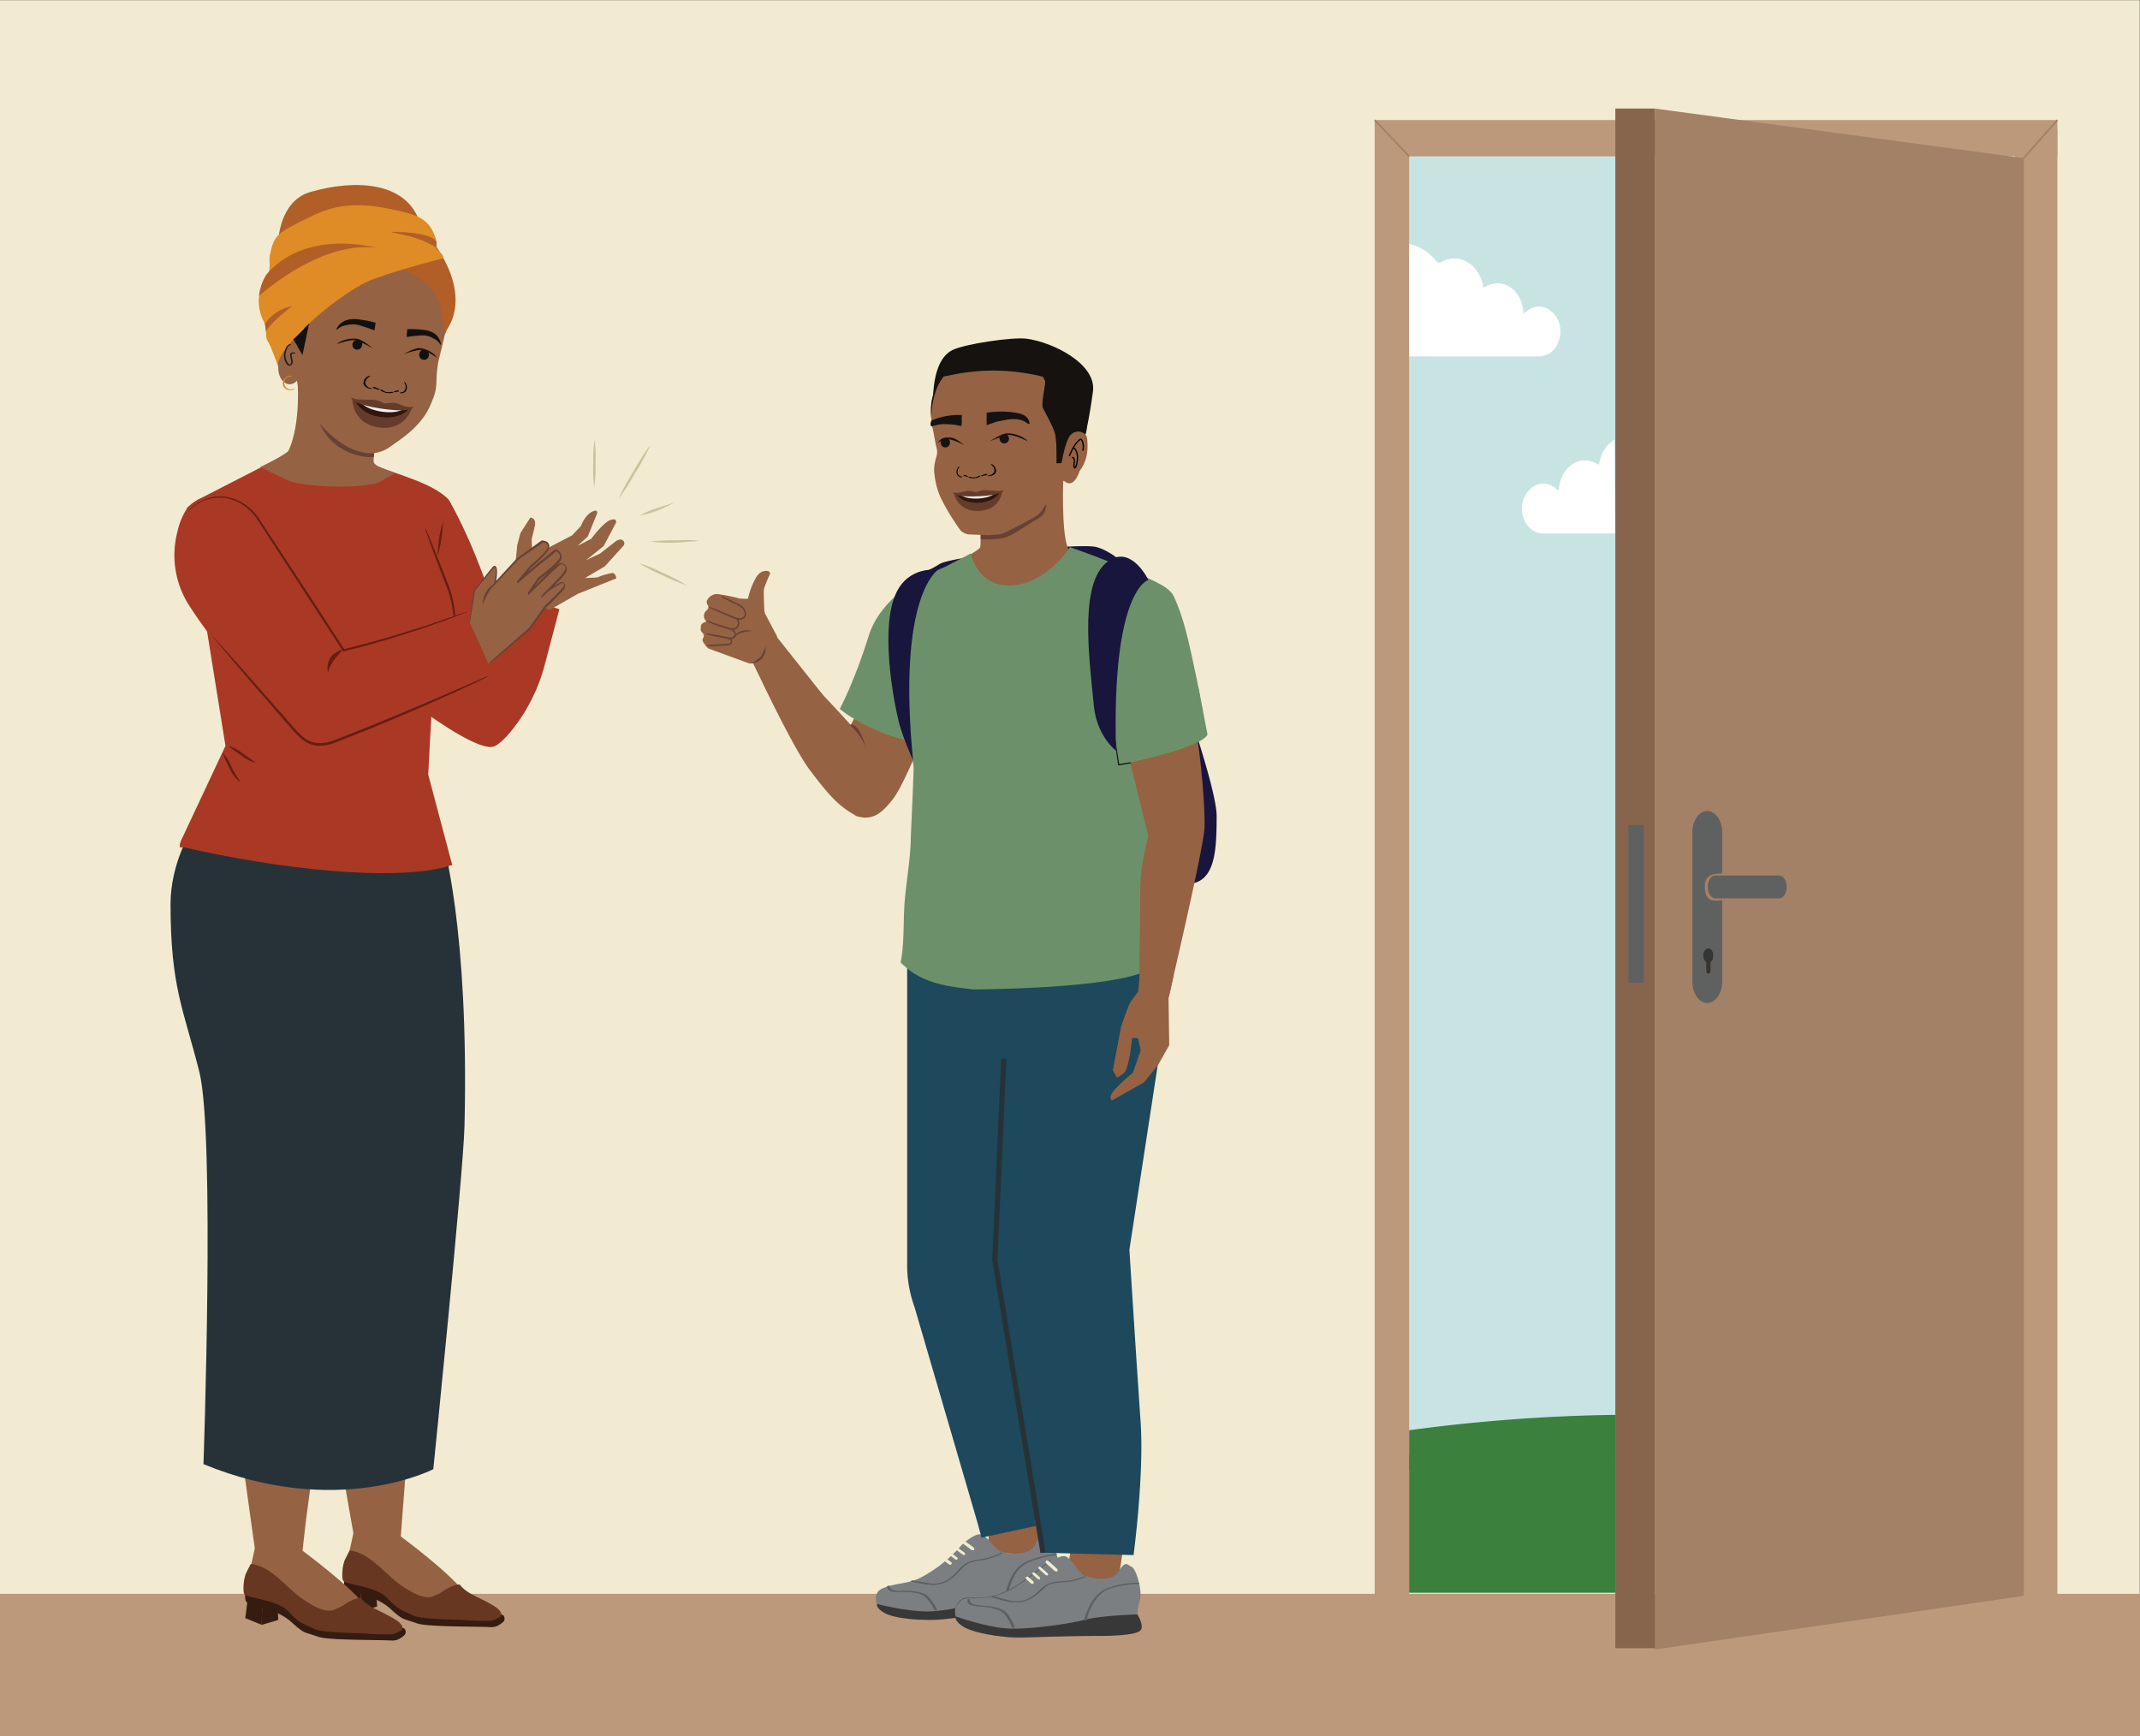 <svg xmlns="http://www.w3.org/2000/svg" viewBox="0 0 1221.96 991.43"><rect x="0" y="0" width="1221.96" height="991.43" fill="#333333" stroke="none"/><defs><style>.cls-1{fill:#f2ebd1;}.cls-2{fill:#bb997a;}.cls-3{fill:#956243;}.cls-4{fill:#273238;}.cls-5{fill:#361b10;}.cls-6{fill:#683721;}.cls-7{fill:#18163c;}.cls-8,.cls-9{fill:#684135;}.cls-9{stroke:#684135;stroke-width:0.5px;}.cls-16,.cls-18,.cls-20,.cls-26,.cls-9{stroke-miterlimit:10;}.cls-10{fill:#c7e4e3;}.cls-11{fill:#7c7f82;}.cls-12{fill:#383838;}.cls-13{fill:#5d6061;}.cls-14{fill:#151210;}.cls-15{fill:#010101;}.cls-16,.cls-18,.cls-20,.cls-26{fill:none;}.cls-16{stroke:#010101;stroke-width:0.73px;}.cls-17{fill:#1e485b;}.cls-18{stroke:#273238;stroke-width:3px;}.cls-19{fill:#6c916a;}.cls-20{stroke:#5d6061;stroke-width:0.52px;}.cls-21{fill:#a38166;}.cls-22{fill:#87654d;}.cls-23{fill:#5f6161;}.cls-24{fill:#3c803d;}.cls-25{fill:#343535;}.cls-26{stroke:#a38166;}.cls-27{fill:#fff;}.cls-28{fill:#653c29;}.cls-29{fill:#31160e;}.cls-30{fill:#f1eef7;}.cls-31{fill:#121b12;}.cls-32{fill:#a93924;}.cls-33{fill:#661d12;}.cls-34{fill:#ccc29f;}.cls-35{fill:#b15e27;}.cls-36{fill:#df8c26;}.cls-37{fill:#ce8d2a;}.cls-38{fill:#13110f;}.cls-39{fill:#231f20;}</style></defs><g id="Layer_2" data-name="Layer 2"><polyline class="cls-1" points="1221.83 991.54 1221.83 0.1 -0.13 0.1 -0.13 991.54"/><polyline class="cls-2" points="0 991.43 1221.96 991.43 1221.96 910.08 0 910.08"/><path class="cls-3" d="M241.56,738.79,249,644.46H195.58c-1.52,13.37-12.16,107.47-12.16,117.52,0,10.83,18.47,114,18.47,114l25.37,6.65,1.6-5.35,6.07-80,6-51.18C243.07,734.69,239.05,740.29,241.56,738.79Z"/><path class="cls-3" d="M252.51,502.78l-.74-4.35-28.36-15.09c-4.42-5.19-13.82-8.38-32.06-9.25-55.61-2.75-68.1-5.84-68.1-5.84s-19.55,33.16-19.55,60.68c.36,19.41,3.37,30.92,9.13,49.46l29.68,67.72S130.18,754.4,130.18,765.22,145.5,884.11,145.5,884.11l27.1,2.48,2.1-18.37,9-67.67,4.06-51.18c2.88-5.47,1.25-8.1.58-7.34l7.69-96.9a5.55,5.55,0,0,1-1-2.44,8,8,0,0,1,1.63-5.9l1.68-21.23,1.7,17.85a5.17,5.17,0,0,1,4.57.51,128.5,128.5,0,0,1,21.66-9.53c8.14-2.91,16-6,23.85-9.53C250.28,577.59,253.69,540.08,252.51,502.78Z"/><path class="cls-4" d="M252.62,479.73s15.29,49.81,12.62,162.92c-.65,27.63-17.82,196.26-17.82,196.26s-55,28.53-131.24-2.89c0,0,6.66-188.11-2.35-223.95S97.38,563.8,97.38,516.22c0-23.06,11.68-41.73,11.68-41.73Z"/><path class="cls-3" d="M224.88,874.39s24,17.22,36.64,30.61h0s-6.27,14.07-13.84,13.13S198.6,890,198.6,890l3.38-15.4Z"/><polygon class="cls-5" points="215.32 917.33 205.87 920.14 206.49 892.49 214.19 897.96 215.32 917.33"/><polygon class="cls-5" points="206.58 891.72 205.87 920.14 196.48 916.31 199.52 892.49 206.58 891.72"/><path class="cls-5" d="M285.19,927.7a8.31,8.31,0,0,1-5.12,1.4c-8.74-.51-36.1-.05-41.95-2.16-8.53-3.08-7.28-1.19-15.48-8.56s-22-9.12-25.08-11,1.19-15.68,1.19-15.68.34-2.75,2.78-2.24l.39,0,7.35,7.71,20.27,11.84L241.05,921l23.05.36,18.55-.84s4.2,1.19,4.89,2a2.94,2.94,0,0,1,.13,3.28A13.63,13.63,0,0,1,285.19,927.7Z"/><path class="cls-6" d="M199.62,885.31c12.06,1.34,20.53,14.09,30.29,20.52,4.36,2.88,13.34,8.63,18.5,5.09a17.51,17.51,0,0,0,4.5-2.31c6.1-4.15,9.58-3.85,9.58-3.85a18.65,18.65,0,0,0,5.12,4.5c3.65,2.36,11.54,5.55,15.78,8.66S285.9,923,285.9,923s-3.43,2.44-6.15,2.51a132.49,132.49,0,0,1-14.06-.39c-6.33-.51-25.5-.3-30.14-2.85-3.42-1.88-7.63-2.25-14.42-9.77-6.23-6.89-24.59-7.64-25.33-10.14s-.29-8.94,1.33-12.14Z"/><path class="cls-3" d="M168.72,882.49s23.95,17.23,36.64,30.62h0s-6.28,14.07-13.84,13.13-49.08-28.17-49.08-28.17l3.37-15.4Z"/><polygon class="cls-5" points="158.9 924.97 149.45 927.78 150.06 900.13 157.77 905.6 158.9 924.97"/><polygon class="cls-5" points="150.16 899.36 149.45 927.78 140.06 923.95 143.1 900.13 150.16 899.36"/><path class="cls-5" d="M228.76,935.34a8.26,8.26,0,0,1-5.11,1.4c-8.74-.51-36.11-.06-42-2.16-8.53-3.08-7.29-1.19-15.49-8.56s-22-9.12-25.07-11,1.19-15.68,1.19-15.68.34-2.76,2.78-2.24l.39,0,7.35,7.71,20.27,11.84,11.51,11.95,23.05.35,18.55-.84s4.19,1.2,4.89,2a2.92,2.92,0,0,1,.12,3.28A12.94,12.94,0,0,1,228.76,935.34Z"/><path class="cls-6" d="M143.2,893c12.06,1.34,20.53,14.09,30.29,20.52,4.36,2.87,13.34,8.62,18.49,5.08a17.32,17.32,0,0,0,4.51-2.3c6.1-4.15,9.58-3.86,9.58-3.86a18.76,18.76,0,0,0,5.12,4.51c3.65,2.36,11.54,5.55,15.78,8.66s2.5,5.07,2.5,5.07-3.43,2.43-6.14,2.51a132.49,132.49,0,0,1-14.06-.39c-6.33-.51-25.5-.3-30.14-2.85-3.42-1.89-7.63-2.25-14.42-9.77-6.23-6.89-24.6-7.64-25.34-10.15s-.28-8.94,1.34-12.14C140.94,897.38,142.78,893.76,143.2,893Z"/><path class="cls-7" d="M525.11,327.84A72,72,0,0,0,536.62,322c7.58-4.49,80.23-12.25,89.59-9.6s19.75,11.92,25.56,21.73,42.94,111.07,42.94,131.71-.92,38.06-16.5,39S525.11,327.84,525.11,327.84Z"/><path class="cls-3" d="M489.72,464.59a51.86,51.86,0,0,0,6.26-6.81,47.09,47.09,0,0,0,5.23-7.32c3.24-6.26,1.87-8.67,3.46-15.44-6.24-7.06-26.95-30.33-39.39-43a266.63,266.63,0,0,1-23.87-27.56L430.23,379s21.95,47.15,32.21,60.73c12.12,16.06,17.08,20.81,26,25.84C488.92,465.2,489.28,465,489.72,464.59Z"/><path class="cls-3" d="M502.69,381.78,481,423.08c1.6,3.93,3.6,7.67,5.25,11.58,1.83,4.3,4.43,4,4.56,8.75.09,3.32,0,6.68-.18,10-.15,2.65-3.72,7.54-2.94,10.95a2.36,2.36,0,0,0,1.68,1.72c8.6,2.51,13.83-1.24,20.44-9.7,6.95-8.9,21-45,21-45Z"/><path class="cls-8" d="M485.35,413.94s7.8,7.22,9,13.61C494.63,427.17,490.81,412.14,485.35,413.94Z"/><path class="cls-3" d="M404.87,370.43a2.06,2.06,0,0,1-.9-.58c-.89-1-3-3.45-2.83-4.55a4,4,0,0,1,.49-1.25,2.06,2.06,0,0,0-.26-2.38l-.73-.86a2,2,0,0,1-.5-1.16,8.85,8.85,0,0,1,.2-2.67c.42-1.47,3.09-2,3.09-2l-.62-.76a3.92,3.92,0,0,1-.61-3.87l.26-.61a6.73,6.73,0,0,1,1.27-1.49,2.13,2.13,0,0,0,.44-2.71,3.28,3.28,0,0,1-.64-2.23,6.48,6.48,0,0,1,5.56-4.12,2.68,2.68,0,0,1,.49,0,99.84,99.84,0,0,1,12.81,2.58c.3.08,5.29.2,5.57.19,1.51,1.89-1.24,3.15,1,4.14,2.11.91,4.33,1.52,6.49,2.3a2.11,2.11,0,0,1,1.33,1.61h0a1.72,1.72,0,0,0,.2.59L443.54,363a2.13,2.13,0,0,1-.18,2.3c-5,6.51-6.58,13.51-15.07,13.55a2.21,2.21,0,0,1-.88-.19"/><path class="cls-3" d="M423.8,344.06c.4-.29,3.1-1.83,3.31-2.33a2.16,2.16,0,0,0,.14-.43,42.05,42.05,0,0,1,4.54-11.69c2.49-3.82,5.27-3.87,6.92-3.45a1.31,1.31,0,0,1,.93,1.59,1.72,1.72,0,0,1-.07.21,70.82,70.82,0,0,0-3.29,8.15c-.35,1.44,0,9.06.24,13.74C432.74,347.92,426.19,347.55,423.8,344.06Z"/><path class="cls-9" d="M419.44,363.1a24.79,24.79,0,0,1,3.84-2.05,21.68,21.68,0,0,1,4.3-.85A9.63,9.63,0,0,0,419.44,363.1Z"/><path class="cls-9" d="M405.68,347a1.58,1.58,0,0,0,.36.2l1.08.49,3.95,1.75L417,352a32.81,32.81,0,0,0,3.53,1.42,4.41,4.41,0,0,0,4.06-.46,3.07,3.07,0,0,0,1.1-1.85,4.54,4.54,0,0,0-.16-2.07,5.86,5.86,0,0,0-2.4-3,22.34,22.34,0,0,0-3-1.65l-2.68-1.28-3.91-1.86-1.08-.49c-.24-.1-.37-.16-.39-.14l.35.22,1,.54,3.85,2,2.66,1.29a23.15,23.15,0,0,1,3,1.64,5.52,5.52,0,0,1,2.26,2.82,2.91,2.91,0,0,1-2.6,4.15,5.61,5.61,0,0,1-1.91-.24c-1.23-.38-2.38-1-3.51-1.4l-5.91-2.43-4-1.65-1.1-.42Z"/><path class="cls-9" d="M404.12,354.76a3.66,3.66,0,0,0,.82.4l2.33.94c2,.76,4.74,1.73,7.83,2.64a20,20,0,0,0,2.3.62,4.52,4.52,0,0,0,2.25-.13,3.46,3.46,0,0,0,2.23-3,3.32,3.32,0,0,0-.78-2.38,2.9,2.9,0,0,0-.51-.48c-.14-.08-.21-.12-.22-.1a6.47,6.47,0,0,1,.61.67,3.45,3.45,0,0,1,.57,2.29,3.21,3.21,0,0,1-2.08,2.63,4.31,4.31,0,0,1-2.08.09c-.74-.13-1.48-.38-2.26-.6-3.08-.93-5.84-1.84-7.83-2.54l-2.36-.82A4.18,4.18,0,0,0,404.12,354.76Z"/><path class="cls-9" d="M403.88,362.05a4.94,4.94,0,0,0,.83.25l2.25.51,7.48,1.54a16.27,16.27,0,0,0,2.18.37,4,4,0,0,0,2.07-.33,2.37,2.37,0,0,0,1.25-1.48,2.63,2.63,0,0,0-.18-1.66,3.48,3.48,0,0,0-1.65-1.63,2.72,2.72,0,0,0-.82-.31l.73.43a3.43,3.43,0,0,1,1.48,1.58,2.19,2.19,0,0,1,.11,1.45,1.88,1.88,0,0,1-1.1,1.23,3.68,3.68,0,0,1-1.88.29,15.62,15.62,0,0,1-2-.39c-2.94-.58-5.58-1.09-7.5-1.43l-2.28-.39A3.62,3.62,0,0,0,403.88,362.05Z"/><path class="cls-9" d="M404.39,368.64a13.92,13.92,0,0,0,2.5,0c1.56,0,3.7-.12,6.06-.21l1.71-.08a7,7,0,0,0,1.65-.19,2.31,2.31,0,0,0,1.27-.87,1.52,1.52,0,0,0,.24-1.32,2.18,2.18,0,0,0-1.29-1.36,1.1,1.1,0,0,0-.67-.11s.24.06.6.24a2.19,2.19,0,0,1,1.1,1.29,1.2,1.2,0,0,1-.24,1.08,2,2,0,0,1-1.11.7,6.82,6.82,0,0,1-1.56.15l-1.72.08c-2.36.1-4.49.22-6.05.31A15.92,15.92,0,0,0,404.39,368.64Z"/><rect class="cls-10" x="793.3" y="79.12" width="350.31" height="830.84"/><rect class="cls-3" x="564.56" y="869.4" width="29.52" height="17.76" transform="translate(49.38 -30.65) rotate(3.17)"/><path class="cls-11" d="M604,905.42s4.25,5.76,2.84,8.61-14.84,3.79-18.36,4.23-49.09,6.56-53.63,6.72-29-.69-32.54-6c0,0-6.06-9,2.07-12.21s14.23-2.21,21.83-6.21A81.46,81.46,0,0,0,549.29,882s7.32-6.79,10.89-5.83,7.7,7.82,10.62,9.42,16.79,3.48,20.24-3.49,4.5-4.36,7.23-3.4,7.44,13,6.46,18.61A33.85,33.85,0,0,0,604,905.42Z"/><path class="cls-12" d="M604,905.42s-20.45,2.43-29.25,5.7-32.17,8.76-44.45,9-29.5-4.26-29.5-4.26-1.11,1.94,4.29,5.13,22,5.05,36.41,3.27,35.44-4.1,39.87-4.43,22.86-2,25.25-5.51C608.64,911.4,604,905.42,604,905.42Z"/><path class="cls-13" d="M575.52,911a33.12,33.12,0,0,1,3.39-10.6,18.48,18.48,0,0,1,5.91-7,26.18,26.18,0,0,1,5.71-2.5,59.35,59.35,0,0,1,6-1.76,31.47,31.47,0,0,1,5.91-1c.53,0,1.61-.84.6-.81a31.18,31.18,0,0,0-5.09.71,52.56,52.56,0,0,0-12.49,4c-5.56,2.72-8.66,8.65-10.35,14.35a31.05,31.05,0,0,0-1.07,4.75c-.08.55,1.44.28,1.5-.2Z"/><path class="cls-13" d="M571.4,886.64a32,32,0,0,1-9.3,3.28c-3.88.83-8.16,1-11.51,3.33a20.92,20.92,0,0,0-3.59,3.51,28.17,28.17,0,0,1-4.61,4.39,15.81,15.81,0,0,1-6.81,2.92c-3,.47-5.81-.13-8.71-.65l-5.69-1c-.41-.08-1.76.59-.94.73l4.48.81a39.68,39.68,0,0,0,8.54,1.06,18.19,18.19,0,0,0,6.87-1.66c4-1.85,6.64-5,9.62-8.12a10.92,10.92,0,0,1,4.11-2.88,44.52,44.52,0,0,1,7.25-1.54,36.14,36.14,0,0,0,11.2-3.81c.88-.51-.47-.6-.91-.35Z"/><path class="cls-13" d="M506.55,906c0,1.41,1.33,2.39,2.53,2.74a13.74,13.74,0,0,0,4.43.26c1.77,0,3.55,0,5.31.1,3.14.21,7,.61,9.44,2.77a24.71,24.71,0,0,1,5.3,7.47c.2.4,1.66-.11,1.51-.41a28.78,28.78,0,0,0-5-7.24c-2.06-2.11-5.38-2.72-8.19-3.07a49.6,49.6,0,0,0-5.31-.31c-1.61,0-3.25.16-4.85,0s-3.69-.88-3.64-2.76c0-.29-1.5-.08-1.51.4Z"/><path class="cls-1" d="M556.22,885l0-.05c.33-.38.07-1.09-.58-1.57l-4.7-3.46c-.65-.48-1.46-.56-1.79-.18l0,0c-.34.38-.08,1.09.57,1.57l4.7,3.46C555.07,885.26,555.88,885.34,556.22,885Z"/><path class="cls-1" d="M550.94,887.78l.12-.14c.25-.27,0-.85-.62-1.28l-3.5-2.6c-.58-.43-1.26-.57-1.5-.3l-.13.14c-.24.27,0,.85.63,1.28l3.49,2.6C550,887.91,550.7,888.05,550.94,887.78Z"/><path class="cls-1" d="M546.59,890.46l.21-.24c.22-.24,0-.76-.56-1.15l-2.5-1.86c-.52-.39-1.13-.51-1.35-.27l-.21.24c-.22.24,0,.76.56,1.15l2.49,1.86C545.76,890.58,546.37,890.7,546.59,890.46Z"/><path class="cls-1" d="M543.1,893.29l.25-.28c.26-.29,0-.84-.5-1.23l-2.5-1.85c-.53-.39-1.17-.48-1.42-.19l-.25.28c-.25.29,0,.84.51,1.23l2.5,1.85C542.21,893.49,542.85,893.58,543.1,893.29Z"/><polygon class="cls-3" points="638.63 902.23 608.85 901.87 612.03 880.35 641.23 884.66 638.63 902.23"/><path class="cls-3" d="M607.18,272.47s-1.32,31,2.63,40.63c1,2.34,18.1,12.35,18.1,12.35l-43.67,16.88-55.16-12.92s29.89-14.09,30.63-17-.46-22.65-.46-22.65"/><path class="cls-8" d="M548.05,289.57c1.86,2.65,3.58,5.41,5.55,8,0,0,0,.08.06.11a.35.35,0,0,1,.52.06c1.38,1.73,4,2.6,5.22,4.45,1.06,1.59.47,3.78.62,5.73,1.4.18,3.35,0,5.11.11,11.93-.48,11.61-2.38,27.79-12.05,5.07-3,3.88-7,4.83-7.74C581.38,288.16,565.16,289.18,548.05,289.57Z"/><path class="cls-14" d="M619.59,248.5s2.14-7.38,4.5-25c2.11-15.73-22.88-28.11-37.83-30.09-8.21-1.08-35.51,3-42.51,6.53s-10.46,13.19-11,27c0,0,4-13.75,12.71-13.64,7.11.09,29.93-4,36-1.58s19.4,7.47,20.5,29c.3,5.87,10.58-.57,13.53,2.9S619.59,248.5,619.59,248.5Z"/><path class="cls-3" d="M608.36,274l1.84-21.24.45-23.73-9.74-17.74-17.07-7.76L564.7,204.6s-15.24,4.19-20.05,5.59-8.06,7.41-11.18,14.11-1.42,17.64-1.42,17.64a9.22,9.22,0,0,0,.42,2.39c1.07,4.39,1.47,8.24,2.34,11.51a8.12,8.12,0,0,1,0,4.48c-1.71,5.8-1.61,8.26-1.06,11.77a42.58,42.58,0,0,0,3.62,12.58c2,3.95,4.45,8.22,5,9.05,0,0,5.5,8.84,6.67,9.69a9.86,9.86,0,0,0,3.7,1.7c.81.06,11.36.46,11.36.46l4.89-.25a12.56,12.56,0,0,0,4.8-1.22c4.07-1.94,15.68-7.76,18.83-10.1,4.25-3.15,9.06-15.92,9.06-15.92"/><path class="cls-14" d="M603.17,253.65c0,1.84.22,9.11.07,10.9l9.47-.48c2.65-6.36,5.85-13.85,6.88-15.57,1.61-2.68,1.48-15.44,1.43-20.24v-1c0-4.6-4.66-11.77-12.38-19.18-8.49-8.15-23.25-12.47-37.58-11-1.37.14-2.72.33-4,.57-12.42,2.23-22.59,8.79-30.23,19.48-5.5,7.71-5.62,16.32-5,21.55a46.5,46.5,0,0,1,3.57-18.07c3.22-7.15,7.53-9.31,10.59-9.86a10.38,10.38,0,0,1,5.1.33c3,.58,7.48,0,10.67-.55,2.37-.42,4.25-.9,4.76-1a17,17,0,0,1,6.91-2.59c6.85-1.23,16.86-.33,19,2.63,2.38,3.29,7.9,15.09,8,17.88"/><path class="cls-3" d="M607.48,274.48c5.76,5.44,9-5.55,9-5.55,5-6.66,4.74-13.5,4.34-18.16s-5.55-4.37-5.55-4.37c-4.35.67-6.2,3.11-9.18,18"/><path class="cls-14" d="M536.62,215.37c3-5.25,8.91-11.92,12.24-17,1.67-.22,10-.75,11.72-.89,17.76-1.45,42.06,7.81,44.62,14.19,1.59,4,1.53,26,.83,28a61.5,61.5,0,0,0-2.45,12.79c-1.06-8.21-7.34-17.16-8.19-20s2.37-16.37,1.44-16.9-17.39-4.84-35.52-3.81a134.62,134.62,0,0,0-15.43,1.82C545.92,213.62,536.59,215.43,536.62,215.37Z"/><path class="cls-14" d="M572,248.5a2.57,2.57,0,0,1,3.43,3.81,2.62,2.62,0,0,1-3,.68,2.9,2.9,0,0,1-1.6-3.3c0-.22.3-.69,1.16-1.19"/><path class="cls-14" d="M541,250.22a2.84,2.84,0,0,0-3,.71,2.74,2.74,0,0,0-.76,1.33,2.82,2.82,0,0,0,.8,2.54,2.65,2.65,0,0,0,3,.38,2.92,2.92,0,0,0,1.25-3.46,2.57,2.57,0,0,0-1.3-1.5"/><path class="cls-14" d="M550.51,254.12s-4.6-4.15-7.81-4.28c-4.7-.2-5.84.92-7.39,3.14,0,0,3-2.39,6.25-2.17S550.51,254.12,550.51,254.12Z"/><path class="cls-14" d="M565.18,252s6.42-4.36,9.63-4.55c4.69-.28,10.38,2.3,12,4.49,0,0-7.51-3.82-10.81-3.53S565.18,252,565.18,252Z"/><path class="cls-14" d="M563.38,235.7c0,1.11,0,2.23,0,3.35,0,.86,0,2.81,0,3.66,2.72-.76,5.16-1.87,6.92-2.2,3.48-.65,7-1.57,10.59-1.07a12,12,0,0,1,4.6,1.49c.45.27,1.67,1.43,2.33,1.12.27-.13-.19-1.5-.24-1.64-1-2.76-3.35-3.88-6.28-4.5a51.4,51.4,0,0,0-18-.21"/><path class="cls-14" d="M532,240.07l1.79-.7A38.93,38.93,0,0,1,549.17,237c.14,1.1-.12,2,0,3.16.11.85-.17,2.26-.07,3.1-2.44-.42-3.66-.74-5.22-.85-3.08-.24-6.34-.52-9.32.39-.23.08-2.64.6-2.86.69A3.24,3.24,0,0,1,532,240.07Z"/><path class="cls-15" d="M554,272.32a5.17,5.17,0,0,0,4.83-.56c.3-.21,1.33-.07.91.22a7.32,7.32,0,0,1-6.58.65c-.18-.08-.16-.22.06-.31a1.16,1.16,0,0,1,.78,0"/><path class="cls-15" d="M560.3,271.55a8.61,8.61,0,0,1,3-.92.69.69,0,0,1,.46.13c.09.08.12.18,0,.25a3.15,3.15,0,0,1-1.62.47.6.6,0,0,1-.51-.18c-.1-.13.06-.23.2-.24a2.5,2.5,0,0,0,1.31-.38l.47.38a7.59,7.59,0,0,0-2.64.82.61.61,0,0,1-.54,0c-.12-.06-.24-.21-.08-.3"/><path class="cls-15" d="M564.4,271.47a4.08,4.08,0,0,0,3.14-1.66c.83-1.45-.12-3.62-1.67-4.43-.17-.09-.09-.22.07-.27a1,1,0,0,1,.66.1,4.33,4.33,0,0,1,2.16,3.81,3.34,3.34,0,0,1-2.66,2.59,6.52,6.52,0,0,1-1.33.26c-.18,0-.51,0-.61-.17s.07-.22.24-.23"/><path class="cls-15" d="M551.74,271.81a.17.17,0,0,0-.17-.23,1.35,1.35,0,0,1-1-.27l-.3.42a4.29,4.29,0,0,1,1.93.59.31.31,0,0,0,.38-.08c.07-.07.15-.23,0-.3"/><path class="cls-15" d="M552.66,271.94a4.76,4.76,0,0,0-2.15-.66.4.4,0,0,0-.32.17.17.17,0,0,0,0,.25"/><path class="cls-15" d="M549.24,272.1a2.46,2.46,0,0,1-2.17-1.39,3.66,3.66,0,0,1,.74-4,.15.15,0,0,0-.08-.26.46.46,0,0,0-.41.16,4.13,4.13,0,0,0-1.11,3.43,2.85,2.85,0,0,0,1.94,2.35,3,3,0,0,0,.88.15.42.42,0,0,0,.38-.22c.05-.15-.06-.21-.17-.21"/><path class="cls-16" d="M610.56,260.42c3.92-9.55,6.78-9.65,6.78-9.65s1.95,2.18,1,6.6"/><path class="cls-16" d="M612.05,261.26c2.56-.28.64,4.54,1.37,5.66s1.62-1.89,1.9-5.51c0,0-.06-4.89-2.5-5.76"/><path class="cls-17" d="M658.2,543.74,660.88,563a167.4,167.4,0,0,1-.33,48.66L644.9,713.55s3.9,62.51,6.37,97.89c2.15,30.66-4,76.51-4,76.51l-51.63-1.35L568.07,719.51l5.09-114.92-17.43-58.08Z"/><path class="cls-17" d="M518,550.53,518,721.2a70.31,70.31,0,0,0,4.19,25.08l36.08,123.55,2.19,8.16,31-6.69-15-327.56Z"/><path class="cls-18" d="M595.59,886.6,568.07,719.51l5.09-114.92"/><path class="cls-19" d="M670.24,340.47c-3-6.45-16.67-10.91-23.14-13.86-16.88-7.66-36.2-14.2-36.2-14.2-17.31,26-49.3,31-56.67,3.65l-14.49,7.55L527.52,329c-.06,0-24.62,12-31.46,34-8.26,26.56-16.54,41.77-16.54,41.77s9.78,8.73,29.73,15.65c5.8,1.81,7.39,1.89,9.93,3.07l2.49,13.9c.3.62-1.58,39.33-1.58,40.18-.07,14.82-3.54,29.56-3.92,44.37-.24,9.21-.15,18.65-1.89,27.73,3.71,3.11,5,5.14,11.88,8.47,9.65,4.69,18.69,5.47,29.57,6.82,0,0,69.15-.1,95.18-9.08,2.43-.84,13.3.15,14.59-1.8s-5.16-17.11-5.08-19.63q.21-6.39.38-12.78c.74-31.73-9.52-72.81-12-92.91l18.55-6.9,19.28-16.66c-1.15-6.72-2.23-12.45-3.26-17.41C678.68,365.44,675.9,352.69,670.24,340.47Z"/><path class="cls-3" d="M682.93,416.55,663,423.29,644,430l11.67,47.27-1.92,8.47a105.9,105.9,0,0,0-2.62,22.44l-.61,57.23,16.69,4.28s19.39-82.33,20.49-96C688.32,466.45,686.68,439.51,682.93,416.55Z"/><path class="cls-3" d="M636,622.71a100.44,100.44,0,0,1,10.92-10.21l4.45-12.9-1.54-6.71-3.37-.27s-1.59,17.12-4.51,19.86-4.34,2.66-4.34,2.66l-2.16-4.07,4.76-25.13s3.68-10.6,4.86-13a51.09,51.09,0,0,1,4.8-6.54l1.3-12.62,19.13,2.79c-.89,3.43-1.83,9.26-3.06,13.15l.4,27.1-6.36,11.26-7.9,9.87-18.46,10.43S632.44,627,636,622.71Z"/><path class="cls-20" d="M545.32,918.42c1.5-2.2,2.7-6.34,8.11-6,12.37.82,19.74-2.21,28.4-7.82a175.12,175.12,0,0,0,18.06-13.81"/><path class="cls-11" d="M649.44,921.82s3.7,6.12,2,8.83-15.13,2.44-18.68,2.56-49.49,2.13-54,1.89-28.8-3.28-31.85-8.9c0,0-5.19-9.47,3.21-12s14.37-.93,22.31-4.23a81.81,81.81,0,0,0,24.69-16.41s7.93-6.11,11.39-4.83,6.94,8.48,9.7,10.34,16.4,5,20.48-1.67,4.88-3.94,7.51-2.74,6.2,13.59,4.71,19.11A34.41,34.41,0,0,0,649.44,921.82Z"/><path class="cls-12" d="M649.44,921.82s-20.59.59-29.66,3-32.85,5.85-45.11,5-29-6.88-29-6.88-1.29,1.83,3.79,5.49,21.48,7,36,6.52,35.67-.91,40.11-.84,23,.07,25.66-3.23C653.49,928.19,649.44,921.82,649.44,921.82Z"/><path class="cls-13" d="M620.54,924.77A32.85,32.85,0,0,1,625,914.46a18.33,18.33,0,0,1,6.51-6.38,26.65,26.65,0,0,1,6.15-2,56.07,56.07,0,0,1,6-1.16,29.46,29.46,0,0,1,5.86-.38c.55,0,1.62-.75.6-.81a31.38,31.38,0,0,0-5.21.27,52.32,52.32,0,0,0-12.73,2.93c-5.77,2.26-9.39,7.89-11.61,13.41A31.42,31.42,0,0,0,619,925c-.12.51,1.39.28,1.51-.21Z"/><path class="cls-13" d="M618.86,900.15a32.16,32.16,0,0,1-9.6,2.45c-3.91.48-8.15.23-11.69,2.23s-5.75,5.3-9.17,7.29a15.75,15.75,0,0,1-7.22,2.21c-3,.14-5.79-.75-8.64-1.53l-5.2-1.43c-.41-.11-1.77.53-1.22.68,6.36,1.74,12.79,4.29,19.37,2.14a21.38,21.38,0,0,0,5.91-3.09c1.76-1.29,3.24-2.87,4.88-4.3a10.84,10.84,0,0,1,4.17-2.43,39,39,0,0,1,7.22-.9,36.13,36.13,0,0,0,11.76-2.81c1-.44.07-.8-.57-.51Z"/><path class="cls-13" d="M552.35,913.6a3,3,0,0,0,2,2.93,13.84,13.84,0,0,0,4.74.75c1.69.12,3.37.28,5,.54,3.12.49,6.88,1.23,9.19,3.57a22.28,22.28,0,0,1,3.42,5.32,26.8,26.8,0,0,1,1.23,2.67c.16.4,1.65-.06,1.51-.4a28.59,28.59,0,0,0-4.32-7.65c-1.87-2.3-5.15-3.21-7.91-3.79-3.22-.67-6.46-.7-9.7-1.11-1.56-.2-4-1.18-3.73-3.07,0-.44-1.45-.15-1.5.24Z"/><path class="cls-1" d="M603.74,897.16l0,0c.37-.36.18-1.08-.43-1.62L599,891.63c-.6-.54-1.4-.69-1.77-.34l0,.05c-.37.35-.18,1.07.43,1.61l4.35,3.87C602.58,897.36,603.37,897.51,603.74,897.16Z"/><path class="cls-1" d="M598.22,899.5l.14-.13c.27-.25,0-.85-.5-1.33l-3.24-2.9c-.54-.49-1.2-.69-1.47-.44l-.14.13c-.26.24,0,.85.51,1.33l3.23,2.9C597.3,899.55,598,899.74,598.22,899.5Z"/><path class="cls-1" d="M593.64,901.78l.24-.22c.24-.23,0-.76-.46-1.2l-2.31-2.07c-.48-.44-1.08-.62-1.32-.4l-.24.22c-.23.22,0,.76.46,1.2l2.31,2.07C592.81,901.82,593.4,902,593.64,901.78Z"/><path class="cls-1" d="M589.91,904.28l.28-.26c.27-.26.1-.83-.39-1.27l-2.32-2.06c-.49-.44-1.11-.58-1.39-.32l-.28.26c-.27.26-.1.83.39,1.27l2.32,2.06C589,904.4,589.63,904.54,589.91,904.28Z"/><rect class="cls-2" x="1150.61" y="73.63" width="24.17" height="837.6"/><rect class="cls-2" x="784.96" y="73.63" width="19.68" height="837.6"/><rect class="cls-2" x="784.96" y="68.55" width="389.81" height="20.73"/><polygon class="cls-21" points="945.04 62 1155.61 90.3 1155.61 911.23 945.04 941.85 945.04 62"/><rect class="cls-22" x="922.37" y="61.97" width="22.68" height="879.15"/><path class="cls-23" d="M979.5,499.91h36.37c2.41,0,4.36,2.93,4.36,6.55h0c0,3.61-2,6.55-4.36,6.55H979.5c-2.4,0-4.35-2.94-4.35-6.55h0C975.15,502.84,977.1,499.91,979.5,499.91Z"/><path class="cls-23" d="M979.42,514.27a7.16,7.16,0,0,1-.8,0,5.24,5.24,0,0,1-4.18-2.88,10.36,10.36,0,0,1-.9-3.59,12.17,12.17,0,0,1,.26-4.35,5.9,5.9,0,0,1,4.2-4.14c.4-.13,5.4-.8,5.4-.42v-23.5c0-6.81-3.82-12.33-8.53-12.33h0c-4.71,0-8.53,5.52-8.53,12.33v85c0,6.81,3.82,12.33,8.53,12.33h0c4.71,0,8.53-5.52,8.53-12.33V520c0-2,0-4,0-6C982.06,514.07,980.74,514.3,979.42,514.27Zm-2.59,35.14v4.82c0,1-.59,1.89-1.31,1.89s-1.29-.86-1.29-1.89v-4.82a4.63,4.63,0,0,1-1.68-3.88c0-2.3,1.36-4.13,3-4.08s2.86,2,2.82,4.26A4.73,4.73,0,0,1,976.83,549.41Z"/><rect class="cls-24" x="804.64" y="830.87" width="117.73" height="78.57"/><rect class="cls-23" x="929.82" y="471.08" width="8.82" height="90.02"/><path class="cls-25" d="M976.83,549.41v4.82c0,1-.59,1.89-1.31,1.89s-1.29-.86-1.29-1.89v-4.82a4.63,4.63,0,0,1-1.68-3.88c0-2.3,1.36-4.13,3-4.08s2.86,2,2.82,4.26A4.73,4.73,0,0,1,976.83,549.41Z"/><line class="cls-26" x1="784.96" y1="68.55" x2="804.64" y2="89.28"/><line class="cls-26" x1="1174.78" y1="68.55" x2="1155.27" y2="90.58"/><path class="cls-27" d="M885.91,177.77c-4.34-3.69-10-3.61-14.51.2l-1.48,1.19c-.39-13.39-12.1-21.92-22.81-14.84l-.61-2.56c-2.87-11.53-13.9-17.45-23.19-12.29-1.66.92-2.44.6-3.65-.85a26.35,26.35,0,0,0-15-9.29V203.5h26.18c16,0,31.94,0,47.91,0,5.53,0,10.1-4,11.69-10A15.48,15.48,0,0,0,885.91,177.77Z"/><path class="cls-27" d="M922.36,304.61c-13,0-28,0-41.05,0-5.53,0-10.1-4-11.69-10a15.5,15.5,0,0,1,4.51-15.71c4.35-3.69,10-3.61,14.51.2.45.37.91.72,1.48,1.19.39-13.39,12.1-21.92,22.81-14.84.21-.89.41-1.73.62-2.56a19.14,19.14,0,0,1,8.31-11.9"/><path class="cls-28" d="M558.57,282c5.25-.24,13.72-1.25,13.72-1.25s-1.11,10.44-13.27,11S544.79,282,544.79,282,553.32,282.21,558.57,282Z"/><path class="cls-29" d="M558.52,282c2.49-.11,12.53-1,12.53-1S568,286.63,559,287.05c-9.79.45-12.91-4.84-12.91-4.84Z"/><path class="cls-30" d="M558.43,282.35c2.49-.11,10.06-.89,10.06-.89s-2.6,2.86-10.09,3.21-10-2.2-10-2.2Z"/><path class="cls-28" d="M544.2,281.25a19.24,19.24,0,0,0,3,.17c2.06-.27,3.33-.87,4.82-1.06,2.54-.31,4.21.62,5.32.57s2.69-1.13,5.25-1.06c1.5.05,5.23.42,7.3.5a20.73,20.73,0,0,0,2.95-.44c.37.07-.22,2.81-14.18,3.45S543.84,281.36,544.2,281.25Z"/><path class="cls-19" d="M689.5,419.32l-5.24-27-49,9.7,8.05,33.83S687,426.73,689.5,419.32Z"/><polygon class="cls-31" points="630.55 381.77 638.48 437.04 645.83 435.89 645.46 435.25 639.05 436.25 630.55 381.77"/><path class="cls-32" d="M242.73,334.5,270.61,411l21.93-27.12c-9.91-40.71-22.18-73.36-36.12-98.33Z"/><path class="cls-32" d="M291.52,339.07l27.89,8.79-8.25,31.34a100.64,100.64,0,0,1-18.55,37.33c-3.66,4.56-7.4,8.39-10.39,9.61-9,3.65-42.06-21.25-42.06-21.25Z"/><path class="cls-32" d="M246.73,401l8-45.67s6.22-65,1.21-70.28c-9.11-9.52-31.37-14.74-39.47-18.54-.31,5.76-3.9,4.76-8.25,8.75-4.09,3.74-7.43-3.89-12.82-3.23s-11.11.76-16.26-.73c-6.4-1.86-11.51,4.5-16.15-.21-4.07-4.14-5.95-4.51-13.44-4.51l-36.8,18.87-6,4.58,10.92,67,11.07,68.87-25.21,53.74c-2.16,4.93,0,4.62.69,4,53.08,12.26,122.54,20.62,154,10.25l-13.71-51.61Z"/><path class="cls-32" d="M106.91,290.12c6.26-7.58,22.05-10.77,29.66-6.89s60.84,88.41,60.84,88.41l68.66-21.42L281.28,384s-85.5,41.93-98.86,41.93c-10.08-.11-54.65-49.08-74.52-80.38a53.05,53.05,0,0,1-6.44-42.51A39,39,0,0,1,106.91,290.12Z"/><path class="cls-33" d="M114.06,287a23.25,23.25,0,0,1,9.07-2.81,24.37,24.37,0,0,1,12.3,2.28,28.12,28.12,0,0,1,11.38,9.94l9.73,15c6.87,10.57,14.43,22.16,22.34,34.35l16.85,25.78.26.38h.4c21-5.2,38.76-10.95,51.23-15.34,6.24-2.18,11.15-4,14.52-5.35l3.83-1.52a7.18,7.18,0,0,0,1.32-.61,8.23,8.23,0,0,0-1.39.41L262,350.8l-14.62,5.07c-12.53,4.16-30.29,9.79-51.26,14.86l.66.25L180,345.15l-22.44-34.27-9.83-15a28.92,28.92,0,0,0-11.89-10.13,24.59,24.59,0,0,0-12.68-2.18,23.1,23.1,0,0,0-9.25,3.09,28.33,28.33,0,0,0-5.07,3.62,14.54,14.54,0,0,0-1.52,1.52A50.84,50.84,0,0,1,114.06,287Z"/><path class="cls-33" d="M277.07,386.6,272,388.83l-18.91,8.23c-16,6.87-38.15,16.35-62.89,25.86a21.45,21.45,0,0,1-9.38,1.34,15.4,15.4,0,0,1-8.19-3.87,62.46,62.46,0,0,1-6.31-6.6l-5.83-6.64-20.28-23-13.71-15.41-3.78-4.14a15.2,15.2,0,0,0-1.39-1.39,12.52,12.52,0,0,0,1.19,1.55c.88,1.09,2.1,2.51,3.6,4.31L139.56,385l20,23.14q2.85,3.24,5.8,6.67a62,62,0,0,0,6.42,6.74,16.64,16.64,0,0,0,8.84,4.18,23.19,23.19,0,0,0,9.94-1.39c24.82-9.56,46.92-19.14,62.84-26.24,8-3.55,14.35-6.54,18.76-8.62l5.07-2.53A14.13,14.13,0,0,0,279,386,9.82,9.82,0,0,0,277.07,386.6Z"/><path class="cls-33" d="M244,304c.68,1.54,1.62,3.82,2.78,6.61,2.17,5.61,5.41,13.37,8.69,22a60.12,60.12,0,0,1,4.48,18.75l-1,.56a65.09,65.09,0,0,0-4.69-18.81C251,324.52,248,316.7,245.91,311c-1-2.84-1.84-5.21-2.39-6.77a8.56,8.56,0,0,1-.69-2.59A12.39,12.39,0,0,1,244,304Z"/><path class="cls-33" d="M252.9,297.72a76.2,76.2,0,0,0-3,19.66A76.94,76.94,0,0,0,252.9,297.72Z"/><path class="cls-33" d="M138.58,430.24a22.2,22.2,0,0,0-8.18-4.34,68.87,68.87,0,0,0,7.42,5.4,22.32,22.32,0,0,0,8.19,4.34A68,68,0,0,0,138.58,430.24Z"/><path class="cls-33" d="M132.27,438.05a27.38,27.38,0,0,0-5.19-8.37,62.09,62.09,0,0,0,4,8.95,21.23,21.23,0,0,0,5.91,7.91C137.37,446.28,134.66,442.81,132.27,438.05Z"/><path class="cls-3" d="M279,379.24,302.45,359l9.38-12.83a131.35,131.35,0,0,0,10.37-10.6c1.09-1.92,0-2.61-.84-3.06s-10.14,5.95-10.14,5.95,11.46-10.19,12.12-12.95-1.47-3.65-2.92-3.88S301.81,339,301.81,339l5.86-8.72s11.2-8.13,12.5-11.46-2.54-5.07-2.54-5.07l-13.15,10.6-8.85,7.78,7.78-9.3s9.51-7.58,10-10.82-3.62-3.25-3.62-3.25l-14.22,10.37-12.95,14a27,27,0,0,0,.91-7.48c-.18-3.65-1.7-2-1.7-2L271,336.89l-2.74,18.5Z"/><path class="cls-3" d="M345.36,323.38,334,330.09l7.07-.38a36.55,36.55,0,0,1,8.69-2.53c1.93.23,2.16,3.07,2.16,3.07L330.08,339l-16.45,9.4-21.9-12.67,2.38-11.94,1.27-12.68,1.8-6.76,5.68-8.85s3.54.23,2.53,4.87-1.82,7.32-1.82,7.32l.32,7.38,3.27.78,19.52-10.16,5.07-5.4s2.64-7.53,8-8.69a1.11,1.11,0,0,1,.6.05,1.1,1.1,0,0,1,.62,1.42l-5.35,13.28-5.86,5.35,7.79-4s6.84-9.23,10.92-10.75,3.27,1.57,3.27,1.57l-7.07,13.28-10,8.06,8-3.8L351.7,309s2.92-2.08,4.39,0a2.15,2.15,0,0,1,0,2.53Z"/><path class="cls-8" d="M279.53,378.89l1.22-1,4.26-3.35c4.13-3.47,10-8.47,17.41-14.75h0l9.38-12.93h0a136.47,136.47,0,0,0,10.14-10.27,3.92,3.92,0,0,0,.81-2.05,2.31,2.31,0,0,0-1.29-2,1.37,1.37,0,0,0-.74-.22,2.45,2.45,0,0,0-.65.15l-.94.45c-.61.31-1.17.64-1.75,1-2.31,1.39-5.74,4.6-8.05,6.17l-.35,1.37c2.79-2.49,7.79-7.31,10.53-10.15a23,23,0,0,0,3.8-4.82,3.57,3.57,0,0,0-.23-3.45,4.23,4.23,0,0,0-3.12-1.62,1.91,1.91,0,0,0-1,.43,8,8,0,0,0-.66.48c-.43.31-.83.66-1.22,1-.81.69-1.57,1.37-2.35,2.08-1.52,1.45-3.07,2.89-4.59,4.39-3,3-5.54,5.65-8.62,8.79l.41,1.17,5.88-8.72-.15.15c2-1.5,4-3.07,6.05-4.77a41,41,0,0,0,5.81-5.6,4.23,4.23,0,0,0,1-4.13,6,6,0,0,0-3-3l-.33-.18-.33.28L305.49,323c-3.73,3-6.52,5.71-10,8.73l.26,1.41,7.78-9.31h0a65.55,65.55,0,0,0,7.61-7.2,16.23,16.23,0,0,0,1.62-2.07,5.88,5.88,0,0,0,.63-1.22,3.71,3.71,0,0,0,.26-1.47,3.07,3.07,0,0,0-1.57-2.54,5.94,5.94,0,0,0-2.54-.68h-.33L295,319h0l-12.91,14,.76.46a24.5,24.5,0,0,0,.87-8.26,7.37,7.37,0,0,0-.21-1,1.52,1.52,0,0,0-.83-1,1.36,1.36,0,0,0-1.27.41l-.61.76-2.28,2.81c-2.86,3.65-5.6,6.92-7.93,9.76h0c-.82,6-1.47,10.57-1.91,13.79-.17,1.5-.45,2.69-.45,3.55a5,5,0,0,0,0,1.22,9.68,9.68,0,0,0,.25-1.19c.15-.87.33-2,.58-3.53.54-3.22,1.25-7.8,2.18-13.74v.13l8-9.63,2.31-2.79c.38-.51.83-1,1-.91s.46.78.46,1.34a24,24,0,0,1-.92,7.94l-.45,1.77,1.24-1.34,13-14h0l14.19-9.81h-.32c1.41.05,3,.68,3.06,2.08s-1.19,2.69-2.23,3.93a70.16,70.16,0,0,1-7.6,7h0l-7.81,9.3.48,1c3.5-3,7.35-6.39,11-9.38l11.36-9.13h-.69a4.62,4.62,0,0,1,2.29,2.26,3,3,0,0,1-.76,2.94,42,42,0,0,1-5.63,5.37c-2,1.67-4,3.25-6,4.74h0c-2,3-4,6-5.86,8.72l.41,1.17c3-3.12,6.69-6.57,9.71-9.53,1.52-1.5,3-2.94,4.56-4.36l2.3-2.08c.38-.33.76-.66,1.17-1l.58-.43c.13-.1.54-.22.33-.22a3.13,3.13,0,0,1,2.16,1.11,2.43,2.43,0,0,1,0,2.31,23.84,23.84,0,0,1-3.55,4.46c-2.69,2.86-7.11,7.52-9.85,10.05l2.32-1.26c2.26-1.57,4.54-3.06,6.77-4.43.58-.33,1.14-.71,1.7-1s1.29-.66,1.29-.41c.53.3.81.61.81,1a2.86,2.86,0,0,1-.61,1.47,140.58,140.58,0,0,1-10.14,10.14h0l-9.25,13h0l-17.19,15-4.53,4-1.17,1.07c-.35.25-.35.4-.35.4Z"/><path class="cls-8" d="M283,332.86a13.74,13.74,0,0,0-7.33,11.94c.38.07,1.14-3,3.12-6.29s4.43-5.35,4.21-5.65Z"/><path class="cls-34" d="M340.05,264.57a73.49,73.49,0,0,0-.53-13.51,72.37,72.37,0,0,0-.76,13.48,71.77,71.77,0,0,0,.53,13.51A72.37,72.37,0,0,0,340.05,264.57Z"/><path class="cls-34" d="M361.72,269.16a125.3,125.3,0,0,0-8.54,15.69,122.5,122.5,0,0,0,9.63-15,125,125,0,0,0,8.54-15.72A122.84,122.84,0,0,0,361.72,269.16Z"/><path class="cls-34" d="M375.86,289.94a52.39,52.39,0,0,0-10.65,4.46,52.15,52.15,0,0,0,11.08-3.24,90.83,90.83,0,0,0,8.94-4.27Z"/><path class="cls-34" d="M399.17,308.88c-4.17-.87-12.42-.36-12.42-.36a97.83,97.83,0,0,0-15.4.79,94.18,94.18,0,0,0,15.48.52Z"/><path class="cls-34" d="M378.73,327.24a90.93,90.93,0,0,0-13.73-5.7,82.16,82.16,0,0,0,13.22,6.89A87.19,87.19,0,0,0,392,334.14,89.27,89.27,0,0,0,378.73,327.24Z"/><path class="cls-3" d="M169.86,217s2.15,24.15-5,40.15c-1,2.23-16.31,9.57-16.31,9.57l16.82,8.08c11.86,3.43,38.72,4.36,50.54.83l10-5.6s-12.09-3.36-12.53-6.2,2.9-24,2.9-24"/><path class="cls-8" d="M213.61,258.61a44.65,44.65,0,0,0-8.11-4.43c-3.35-1.16-9.19-1.3-24.09-15.85,0,0,3.62,17,23.45,21.79,0,0,5.11,1.39,8.57.76Z"/><path class="cls-3" d="M237.36,157.18a1.8,1.8,0,0,0,.2.19,3,3,0,0,1-.17-.37Zm8.28,3,.36.4,0-.16S245.67,160,245.64,160.14Zm-66.22,77.64c6.83,9.31,18.05,19.7,30.73,21A19.59,19.59,0,0,0,222.92,255c5.36-3.78,11-7.6,15.25-12.33a39.06,39.06,0,0,0,8.31-13.08c2.39-5.82,2.6-7.41,2.8-13.53a60.09,60.09,0,0,1,1-9.4c.65-3,3.66-14.54,4.89-21.41s-4.28-18.62-4.28-18.62a13.24,13.24,0,0,0-1.75-5l-.81-.12a.81.81,0,0,1,.29.81,6.43,6.43,0,0,1-2.64-1.76v0c-1.31.38-2.44-.36-3.32-1.45,0,.19.12.59.32.62a4.11,4.11,0,0,1-3.08-1.6c0,.18.12.59.09.77a7.47,7.47,0,0,1-2.45-1.54c.15.27,4.85.24,4.83.37-1.25,0,.09.62-.79-.46l-.91-.85c-1,0-1.09.66-1.8-.21.18.22-.25-2.14-.28-1.95-1.22-.18-.87-.22-1.81-.93,0,.19-3.5.72-3.53.91-1-.15-.88.82-1.59-.05.18.22.85-.67,1-.46-1.25,0-1.82.72-2.7-.36.18.22-3.71-2.65-3.71-2.65-1.25,0-1.1.42-2-.47.35.43-5.57-1.19-5.43-.79-1-.15,1.39,4,.66,3.34a11.06,11.06,0,0,1-2.25-.91c-1.05,0,.34,1.19-.36.33,0,.18.09.77.29.8a4.2,4.2,0,0,1-3.78-1.13c.35.43.5.83.68,1a4,4,0,0,1-2.76-1c0,.18.29.8.49.83a4.06,4.06,0,0,1-3.19-.85c0,.18.32.62.49.83a2.9,2.9,0,0,1-2.38-.73l.5.83a6.33,6.33,0,0,1-2.64-.39c0,.18.35.43.32.62a7.41,7.41,0,0,1-2-.49c0,.19.52.65.32.62-.81-.12-1.48.16-2.44-.36.18.21.32.62.5.83a5.41,5.41,0,0,1-2.41-.55,1.41,1.41,0,0,0,.29.81c-.81-.12-1.47.16-2.43-.36,0,.18.32.62.49.83a10.66,10.66,0,0,1-2.44-.36c0,.18.36.43.53.65a6.7,6.7,0,0,1-2.61-.58c-.06.37.12.59.09.77-.61-.09-1-.33-1.6-.42l-1.07.22c-3.4,3.3-5.06,15.83-5.06,15.83-7.06,4.1-11,14-11.35,17.57a88.5,88.5,0,0,1-2.48,11.07,35.25,35.25,0,0,1-3-6.17c-.42-1.4.24-3-.17-4.41-1.39-3.26-5.59-2.93-8.1-1.4l-.47.56c-3.74,3.75-2.29,17.36-.56,21.6-.49,8,5.88,13.22,10.64,8.07l.65,3.25"/><path class="cls-35" d="M251.29,174c-3.31-11.6-15-19.5-40.28-26.46a92.93,92.93,0,0,0-46.72-.55c17.44-35,54.6-28.26,62.92-27s46.46,40.08,27.86,68.5L254,191.29S251.89,176.15,251.29,174Z"/><path class="cls-35" d="M158.83,138.4s.36-23.52,18.34-28.76c24-7,55.39-7,62.86,18.35Z"/><path class="cls-36" d="M152.81,194.69c-1.58-2.15-.29-7.41-1.57-9.76-6.72-12.28-2.45-22.7,1.71-28.64,1.8-2.59.57-7.79,1.07-10.22,2.61-12.75,4.15-12.92,25.22-23.27,17.14-8.41,33.93-5.42,43.61-3.45,15.5,3.17,22.24,5.17,26.06,17.06.5,1.55-.45,2.61-.11,4.44.48,2.58,4.3,3.42,4.48,6.64,0,0-21.26,5.08-39.84,11.81S159,197.46,158.6,208.42C158.59,208.77,154.56,197.07,152.81,194.69Z"/><path class="cls-35" d="M147.9,169.05s34.9-32,67.19-27.49c0,0-40.46-11.54-63.2,15.52l-.61,1.13a28.62,28.62,0,0,0-3.18,9.52Z"/><path class="cls-35" d="M249.18,141.33l-2.07-1.14a56.92,56.92,0,0,0-15.31-5.78l-9-2s22.46-.57,26.51,5.7Z"/><path class="cls-37" d="M166.43,214.52a4.69,4.69,0,0,0-4.9,3.55,4.13,4.13,0,0,0,.66,3.07,3.62,3.62,0,0,0,1.59,1.24,4.89,4.89,0,0,0,4.21-.13c.13-.06.23-.2.08-.3s-.46,0-.61.09a3.5,3.5,0,0,1-3.06-.08,3.23,3.23,0,0,1-1.24-.92,3.87,3.87,0,0,1,.19-5,3.42,3.42,0,0,1,2.73-1.08c.16,0,.49-.07.57-.23s-.07-.21-.22-.22Z"/><path class="cls-38" d="M176.49,184.74l-3.78,18-5.19-9S173.91,187.3,176.49,184.74Z"/><path class="cls-39" d="M168.3,201.25c-1.22-.17-2.73,0-2.68,1.57,0,1.33.75,2.59.64,4,0,.42-.27,1.33-.82,1.32s-1.3-1.19-1.55-1.67a7.77,7.77,0,0,1-.72-5c.3-1.51.93-4,2.64-4.44.53-.14.38-.73-.15-.59-1.78.49-2.62,2.33-3.09,4a8.51,8.51,0,0,0-.12,4.72c.33,1.28,1.49,4.18,3.33,3.56,1.58-.54,1.45-2.44,1.16-3.74a10.16,10.16,0,0,1-.45-2.31c0-.91.77-.83,1.51-.73.42.06.88-.54.3-.62Z"/><path class="cls-35" d="M166.69,174.84S153.48,185,151.91,189.52l-.67-4.59A24.06,24.06,0,0,1,166.69,174.84Z"/><path class="cls-15" d="M223.44,223.78a5.85,5.85,0,0,1-5.24-1.12c-.31-.25-1.45-.22-1,.14a8.32,8.32,0,0,0,7.16,1.41c.21-.07.2-.22,0-.34a1.37,1.37,0,0,0-.86-.09"/><path class="cls-15" d="M216.59,222.28a9.33,9.33,0,0,0-3.14-1.3.74.74,0,0,0-.53.08c-.11.07-.14.18,0,.27a3.59,3.59,0,0,0,1.73.68.76.76,0,0,0,.59-.13c.12-.14-.05-.27-.2-.29a2.81,2.81,0,0,1-1.4-.55l-.55.36a8.43,8.43,0,0,1,2.8,1.16.69.69,0,0,0,.61,0c.13-.06.28-.2.12-.31"/><path class="cls-15" d="M212.09,221.75a4.59,4.59,0,0,1-3.28-2.12c-.75-1.63.51-3.86,2.3-4.56.19-.08.12-.23-.06-.29a1,1,0,0,0-.72,0,4.59,4.59,0,0,0-2.77,3.84c0,1.34,1.13,2.44,2.65,3.05a7.6,7.6,0,0,0,1.43.42c.2,0,.57,0,.69-.11s-.05-.24-.24-.27"/><path class="cls-15" d="M226,223.48a.17.17,0,0,1,.2-.22,1.57,1.57,0,0,0,1.07-.19l.29.48a4.65,4.65,0,0,0-2.18.43.39.39,0,0,1-.41-.13c-.07-.08-.14-.26,0-.33"/><path class="cls-15" d="M224.93,223.52a5.07,5.07,0,0,1,2.43-.46.4.4,0,0,1,.33.21.18.18,0,0,1-.05.26"/><path class="cls-15" d="M228.67,224.07a2.74,2.74,0,0,0,2.52-1.25,3.89,3.89,0,0,0-.4-4.37c-.1-.12,0-.24.11-.27a.51.51,0,0,1,.43.22,4.34,4.34,0,0,1,.87,3.78,3,3,0,0,1-2.37,2.3,3,3,0,0,1-1,.06.46.46,0,0,1-.39-.27c0-.17.08-.22.21-.2"/><path class="cls-38" d="M241.17,199.88a3.2,3.2,0,0,1,3.24,1,3.13,3.13,0,0,1,.51,1.47,3,3,0,0,1-1.09,2.57,2.76,2.76,0,0,1-3.22.08,3.06,3.06,0,0,1-1-3.73,2.7,2.7,0,0,1,1.52-1.43"/><path class="cls-38" d="M230.53,202.14s6.14-3.51,9-3.37c4.15.21,8.86,3.23,10,5.48,0,0-6.17-4.39-9.11-4.45S230.53,202.14,230.53,202.14Z"/><path class="cls-38" d="M206.2,194.86a3.87,3.87,0,0,0-3.71-.32,2.91,2.91,0,0,0-1.06,1.21,3,3,0,0,0,.29,2.78,2.77,2.77,0,0,0,3.06,1,3,3,0,0,0,2-3.29c0-.23.26-.62-.58-1.23"/><path class="cls-38" d="M212.88,198.94s-5.62-4.87-8.65-5.41c-4.44-.8-10.14,1-11.9,2.93,0,0,7.58-2.79,10.69-2.15S212.88,198.94,212.88,198.94Z"/><path class="cls-38" d="M232.53,188c-.07.84-.13,1.68-.19,2.52-.05.64-.1,1.28-.14,1.92,2.18-.37,4-.58,5.44-.7,3-.26,4.48-.38,6.15,0a16.34,16.34,0,0,1,3.79,1.54,10.25,10.25,0,0,1,2,1.24c1.35,1.16,1.85,2.38,2.09,2.29s0-1.13-.07-1.24a9.92,9.92,0,0,0-2.73-4.5A11.54,11.54,0,0,0,245,189c-1.64-.56-6.27-1.24-12.5-1"/><path class="cls-38" d="M214.5,184.27l-.39,2.5c-.1.63-.2,1.26-.31,1.89-2.22-.88-4.14-1.54-5.6-2-3.08-1-4.65-1.45-6.53-1.45a19,19,0,0,0-4.37.57,11.17,11.17,0,0,0-2.37.74c-1.71.79-2.53,1.86-2.76,1.71s.32-1.09.37-1.19a9.94,9.94,0,0,1,4-3.7A13.21,13.21,0,0,1,201,182.2c1.88-.14,6.94.32,13.48,2.07"/><path class="cls-28" d="M218,231.54c-6.47-1-16.83-3.32-16.83-3.32s0,13.61,15,15.84,18.94-10.78,18.94-10.78S224.51,232.51,218,231.54Z"/><path class="cls-29" d="M218.1,231.55c-3.07-.46-15.39-2.85-15.39-2.85s3,7.68,14.17,9.34c12.06,1.8,16.64-4.64,16.64-4.64Z"/><path class="cls-30" d="M218.17,232.05c-3.08-.46-12.36-2.39-12.36-2.39s2.85,4,12.07,5.38,12.67-1.59,12.67-1.59Z"/><path class="cls-28" d="M235.94,232.4a22.6,22.6,0,0,1-3.71-.15c-2.51-.6-4-1.54-5.82-2-3.11-.72-5.3.27-6.67.07s-3.18-1.8-6.37-2c-1.86-.12-6.53-.11-9.11-.26-1.55-.09-3.25-1-3.59-.94s-.1,3.64,17.1,6.21S236.37,232.58,235.94,232.4Z"/><path class="cls-3" d="M444.78,406.76c-6.69-11.95-18.31-35.23-18.31-35.23l13.29-12.63,30.2,38C463.73,403.4,451.34,400.59,444.78,406.76Z"/><path class="cls-7" d="M535.56,325.44s-23.46,14.4-14.2,108.64c0,0-5.92-13.09-8-21.35-3.8-15.35-10.51-54.17-1.89-73.6C518.82,322.65,535.56,325.44,535.56,325.44Z"/><path class="cls-7" d="M655.72,331.12s-21.13,5.39-18.44,97.59c0,0-10.93-8.15-12.67-25.67-2.94-29.8-8.81-73.14,9.7-83.59C646.81,312.4,655.72,331.12,655.72,331.12Z"/><path class="cls-24" d="M804.64,816.67a970.44,970.44,0,0,1,117.72-8.79v31.81H804.64Z"/><path class="cls-33" d="M196.11,370.73s-8.41,8-8.82,13.64C187.29,384.37,184.45,373.68,196.11,370.73Z"/></g><g id="Layer_3" data-name="Layer 3"><path class="cls-9" d="M436.9,370.53a18.87,18.87,0,0,1-2.38,4.62,18,18,0,0,1-4.29,3.17C434.34,377.43,436.8,374.55,436.9,370.53Z"/></g></svg>